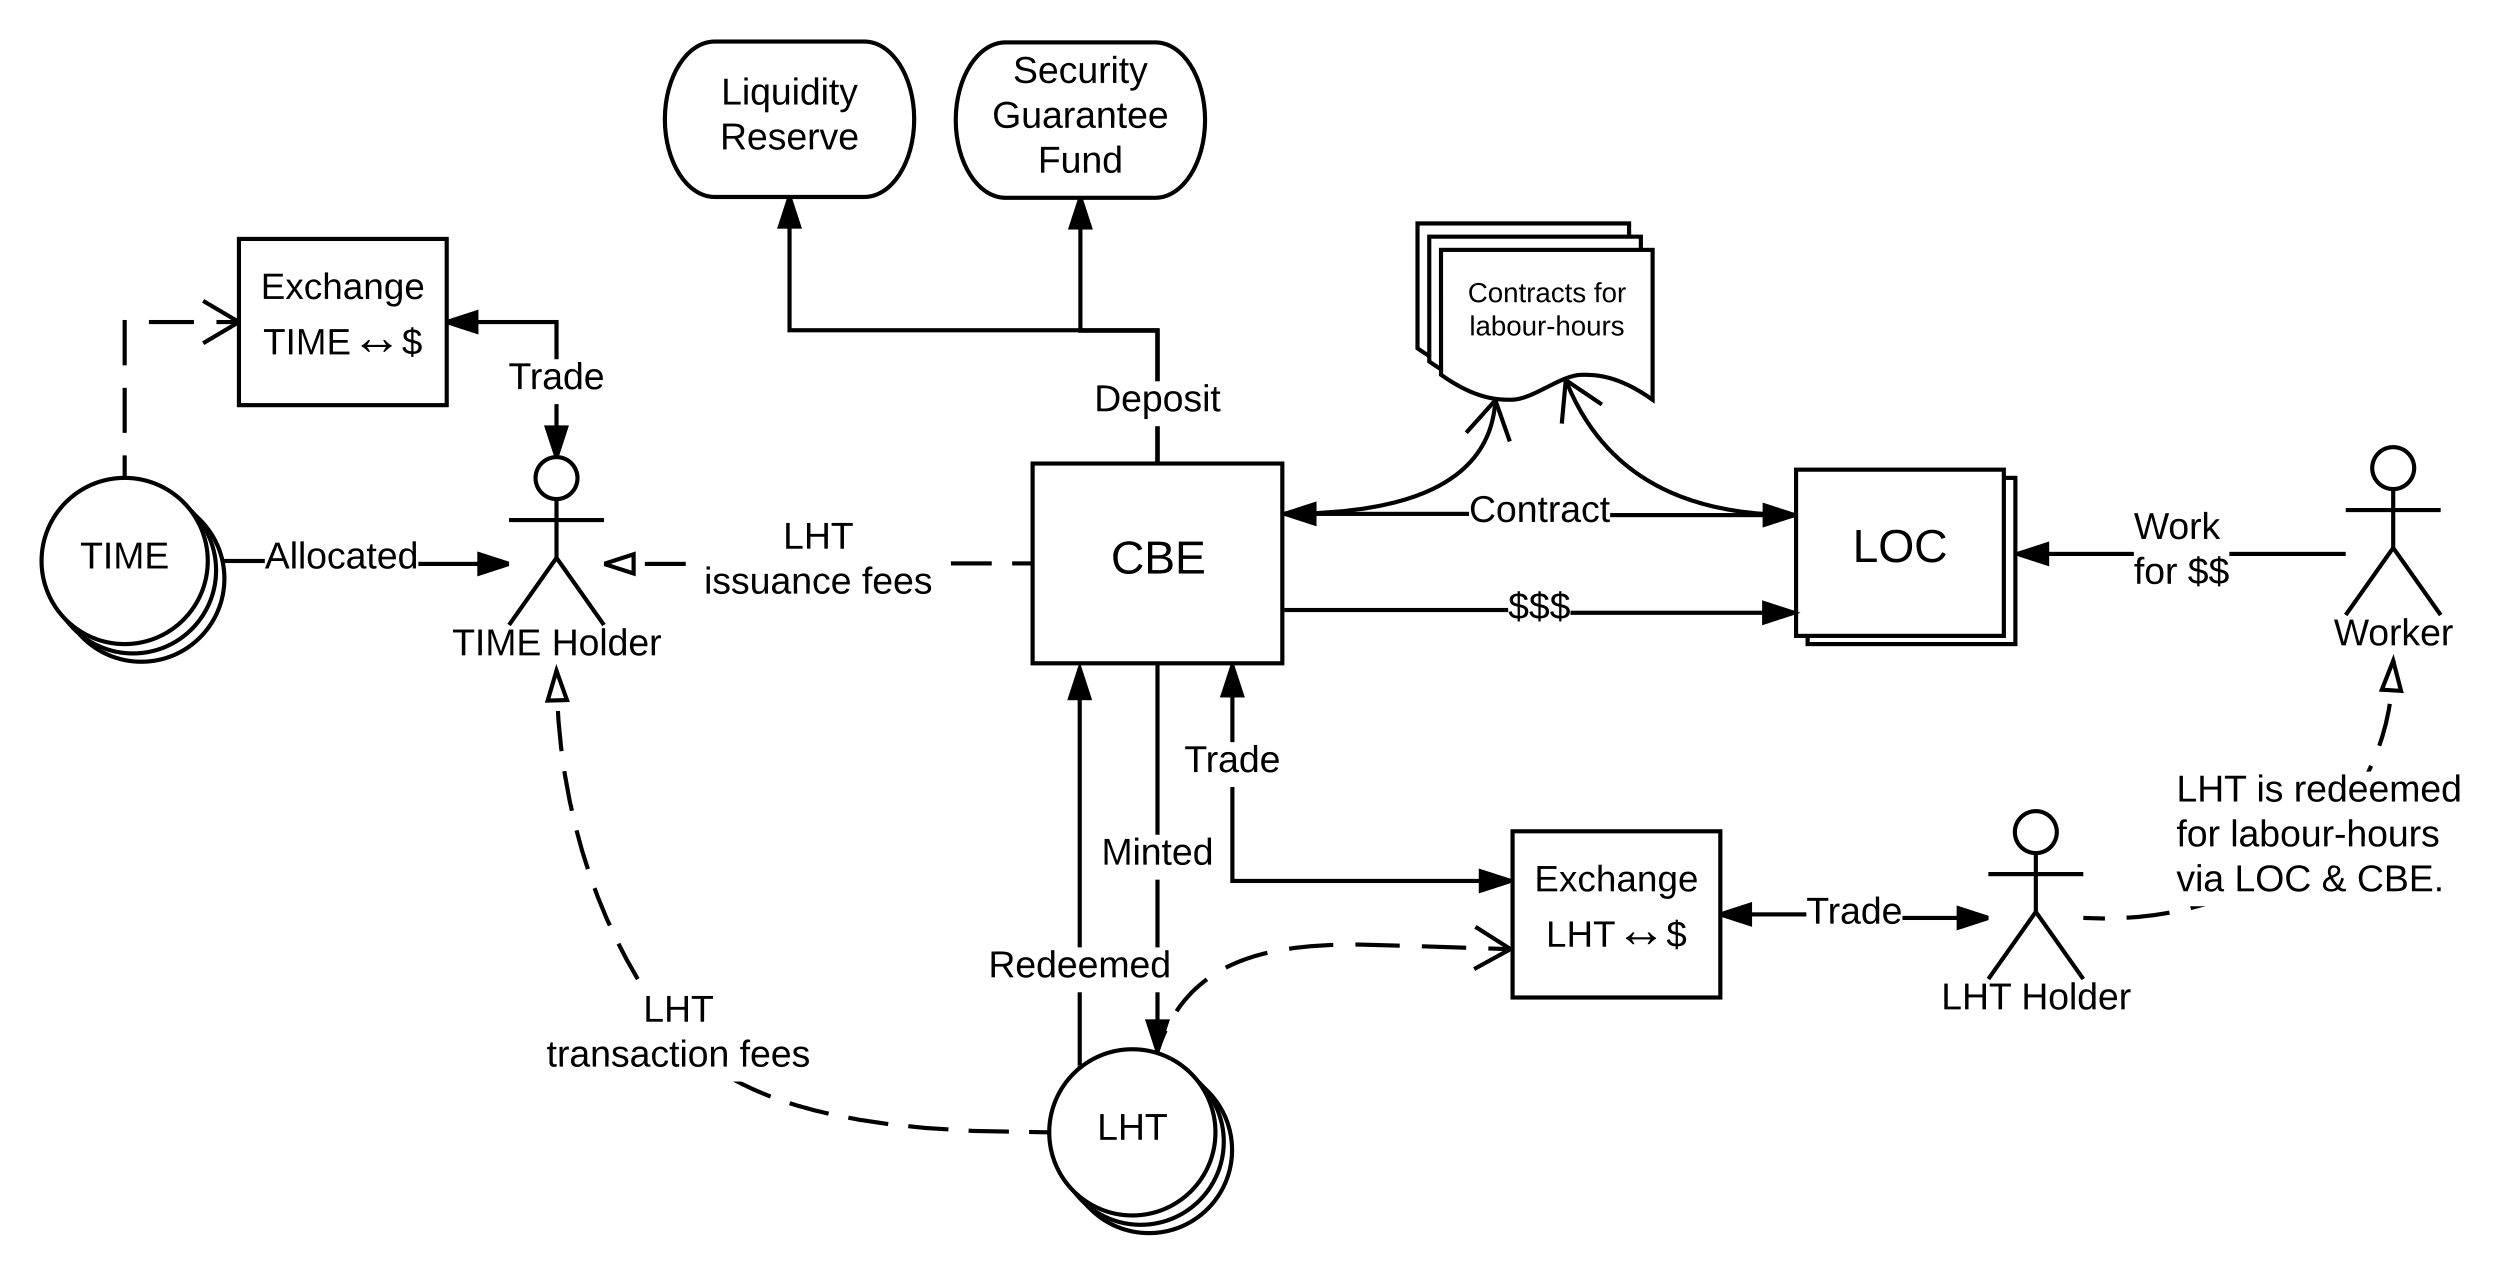 <svg xmlns="http://www.w3.org/2000/svg" xmlns:xlink="http://www.w3.org/1999/xlink" width="1203.25" height="613.5"><g transform="translate(-315 -390)"><path d="M1185 620h100v80h-100z" stroke="#000" stroke-width="2" fill="#fff"/><use xlink:href="#a" transform="matrix(1,0,0,1,1193,628) translate(42 38.667)"/><path d="M812 613.1h120.18v96.15H812z" stroke="#000" stroke-width="2" fill="#fff"/><use xlink:href="#b" transform="matrix(1,0,0,1,820,621.1) translate(29.691 44.944)"/><path d="M997.25 497.54h101.83v72.13c-16.97-12.02-27.58-12.02-33.94-12.02-10.18 0-23.76 12.02-33.95 12.02-6.37 0-16.98 0-33.95-12.02z" stroke="#000" stroke-width="2" fill="#fff"/><path d="M1002.9 503.9h101.84v72.14C1087.77 564 1077.16 564 1070.8 564c-10.2 0-23.77 12.04-33.95 12.04-6.36 0-16.97 0-33.94-12.03z" stroke="#000" stroke-width="2" fill="#fff"/><path d="M1008.56 510.27h101.84v72.13c-16.97-12.02-27.58-12.02-33.95-12.02-10.18 0-23.76 12.02-33.94 12.02-6.36 0-16.96 0-33.94-12.02z" stroke="#000" stroke-width="2" fill="#fff"/><use xlink:href="#c" transform="matrix(1,0,0,1,1013.563,515.266) translate(7.907 20.167)"/><use xlink:href="#d" transform="matrix(1,0,0,1,1013.563,515.266) translate(68.574 20.167)"/><use xlink:href="#e" transform="matrix(1,0,0,1,1013.563,515.266) translate(8.667 36.167)"/><path d="M933.38 637.32H1056v.6h122.62" stroke="#000" stroke-width="2" fill="none"/><path d="M947.65 641.95l-14.27-4.63 14.27-4.64z"/><path d="M948.65 643.33l-16.47-5.35v-1.32l16.47-5.35zm-12.03-6l10.03 3.25v-6.52zM1178.62 637.9l-14.27 4.64v-9.27z"/><path d="M1179.45 637.13v1.56l-16.1 5.22V631.9zm-14.1 4.04l10.03-3.26-10.03-3.25z"/><path fill="#fff" d="M1022.05 626.8h67.9v21.6h-67.9z"/><use xlink:href="#f" transform="matrix(1,0,0,1,1022.051,626.812) translate(0 14.4)"/><path d="M872.1 709.25V895.9" stroke="#000" stroke-width="2" fill="none"/><path d="M872.1 895.9l-4.64-14.28h9.27z"/><path d="M872.73 897.15l-1.43-.47-5.22-16.06h12.02zm-3.9-14.53l3.26 10.03 3.25-10.03z"/><path fill="#fff" d="M845.14 791.77h53.9v21.6h-53.9z"/><use xlink:href="#g" transform="matrix(1,0,0,1,845.141,791.768) translate(0 14.4)"/><path d="M834.67 711.75v191.08" stroke="#000" stroke-width="2" fill="none"/><path d="M834.67 711.75l4.63 14.27h-9.27z" stroke="#000" stroke-width="2"/><path d="M835.67 903.34l-1.3.94-.7.68v-2.13h2z"/><path fill="#fff" d="M790.72 845.98h87.9v21.6h-87.9z"/><use xlink:href="#h" transform="matrix(1,0,0,1,790.717,845.976) translate(0 14.4)"/><path d="M1304.95 790.5c0 5.57-4.53 10.1-10.1 10.1-5.58 0-10.1-4.53-10.1-10.1 0-5.58 4.52-10.1 10.1-10.1 5.57 0 10.1 4.52 10.1 10.1z" stroke="#000" stroke-width="2" fill="#fff"/><path d="M1272 780.4h45.7v80.8H1272z" fill="none"/><path d="M1294.85 800.6v28.28l22.84 32.32m-22.85-32.32L1272 861.2m0-50.5h45.7" stroke="#000" stroke-width="2" fill="none"/><use xlink:href="#i" transform="matrix(1,0,0,1,1192,861.2) translate(57.3 14.6)"/><use xlink:href="#j" transform="matrix(1,0,0,1,1192,861.2) translate(95.85 14.6)"/><path d="M1444 656.6h-158" stroke="#000" stroke-width="2" fill="none"/><path d="M1300.27 661.23L1286 656.6l14.27-4.64z"/><path d="M1301.27 662.6l-16.27-5.28v-1.45l16.27-5.28zm-12.03-6l10.03 3.26v-6.52z"/><path fill="#fff" d="M1342.03 635h45.95v43.2h-45.95z"/><use xlink:href="#k" transform="matrix(1,0,0,1,1342.025,634.998) translate(0 14.4)"/><use xlink:href="#l" transform="matrix(1,0,0,1,1342.025,634.998) translate(0 36)"/><use xlink:href="#m" transform="matrix(1,0,0,1,1342.025,634.998) translate(25.95 36)"/><path d="M415 660h72.5v1.4H560" stroke="#000" stroke-width="2" fill="none"/><path d="M415 661h-.06l.06-1-.04-1h.04zM560 661.4l-14.27 4.64v-9.27z"/><path d="M560 660.35v2.1l-15.27 4.96v-12zm-13.27 4.3l10.03-3.25-10.03-3.26z"/><path fill="#fff" d="M442.46 649.2h73.9v21.6h-73.9z"/><use xlink:href="#n" transform="matrix(1,0,0,1,442.46,649.2) translate(0 14.4)"/><path d="M933.4 637.32l15.73-.37 12.18-.9 9.78-1.2 8.02-1.4 6.72-1.5 5.7-1.58 4.88-1.62 4.24-1.65 3.72-1.65 3.28-1.66 2.92-1.67 2.6-1.67 2.37-1.67 2.13-1.68 1.93-1.68 1.76-1.7 1.62-1.7 1.48-1.74 1.37-1.77 1.25-1.8 1.16-1.84 1.06-1.9.97-1.97.9-2.03.8-2.12.7-2.2.63-2.34.53-2.46.44-2.6.32-2.8.13-1.85" stroke="#000" stroke-width="2" fill="none"/><path d="M933.4 638.32l-1.22.03v-2l1.18-.03zM1034.38 581.92l1.18.07 7.06 20.12-1.9.66-6.38-18.22-12.9 14.37-1.48-1.33 14.13-15.75z"/><path d="M1178.62 637.9l-9.58-.2-8.46-.58-7.55-.86-6.8-1.1-6.18-1.27-5.65-1.45-5.2-1.58-4.83-1.7-4.5-1.83-4.2-1.94-3.94-2.04-3.74-2.15-3.55-2.26-3.37-2.37-3.22-2.5-3.1-2.62-2.96-2.77-2.86-2.9-2.76-3.1-2.68-3.28-2.6-3.5-2.5-3.7-2.44-4-2.36-4.3-2.3-4.66-2.2-5.06-.5-1.23" stroke="#000" stroke-width="2" fill="none"/><path d="M1179.45 636.94v2l-.87-.03.07-2zM1086.57 583.88l-1.12 1.65-16-10.8-1.76 19.23-2-.18 1.93-21.12 1.46-.6z"/><path d="M812 661.17H708.85v.23H605.7" fill="none"/><path d="M812 661.17h-9.84m-9.83 0h-19.67m-9.84 0h-19.67m-9.83 0h-19.67m-9.6.23h-19.68m-9.83 0h-19.67m-9.84 0h-19.67m-9.83 0h-9.84" stroke="#000" stroke-width="2" fill="none"/><path d="M619.96 666.04l-14.27-4.64 14.26-4.63z" fill="#fff"/><path d="M620.96 667.4l-15.27-4.95v-2.1l15.26-4.96zm-12.03-6l10.03 3.26v-6.52z"/><path fill="#fff" d="M653.87 639.7h109.95v43.2H653.87z"/><use xlink:href="#o" transform="matrix(1,0,0,1,653.87,639.688) translate(38.03 14.4)"/><use xlink:href="#p" transform="matrix(1,0,0,1,653.87,639.688) translate(0.005 36)"/><use xlink:href="#q" transform="matrix(1,0,0,1,653.87,639.688) translate(75.955 36)"/><path d="M871 410.4c13.25 0 24 16.74 24 37.4s-10.75 37.4-24 37.4h-72c-13.25 0-24-16.74-24-37.4s10.75-37.4 24-37.4z" stroke="#000" stroke-width="2" fill="#fff"/><use xlink:href="#r" transform="matrix(1,0,0,1,780,415.4) translate(22.55 14.5)"/><use xlink:href="#s" transform="matrix(1,0,0,1,780,415.4) translate(12.525 36.1)"/><use xlink:href="#t" transform="matrix(1,0,0,1,780,415.4) translate(34.525 57.7)"/><path d="M731 410c13.25 0 24 16.74 24 37.4s-10.75 37.4-24 37.4h-72c-13.25 0-24-16.74-24-37.4s10.75-37.4 24-37.4z" stroke="#000" stroke-width="2" fill="#fff"/><use xlink:href="#u" transform="matrix(1,0,0,1,640,415) translate(22.075 25.3)"/><use xlink:href="#v" transform="matrix(1,0,0,1,640,415) translate(21.55 46.9)"/><path d="M872.1 613.1v-64.15H695V484.8" stroke="#000" stroke-width="2" fill="none"/><path d="M699.64 499.07h-9.28L695 484.8z"/><path d="M701 500.07h-12l4.95-15.27h2.1zm-9.26-2h6.52L695 488.04z"/><path d="M872.1 613.1v-63.95H835V485.2" stroke="#000" stroke-width="2" fill="none"/><path d="M839.64 499.47h-9.28L835 485.2z"/><path d="M841 500.47h-12l4.95-15.27h2.1zm-9.26-2h6.52L835 488.44z"/><path fill="#fff" d="M841.64 573.53h60.9v21.6h-60.9z"/><use xlink:href="#w" transform="matrix(1,0,0,1,841.641,573.533) translate(0 14.4)"/><path d="M1179.45 616.05h100v80h-100z" stroke="#000" stroke-width="2" fill="#fff"/><use xlink:href="#x" transform="matrix(1,0,0,1,1187.45,624.05) translate(19.191 36.444)"/><path d="M933.38 683.6h122.5v1.33h122.5" stroke="#000" stroke-width="2" fill="none"/><path d="M933.38 684.6h-1.2v-2h1.2z"/><path d="M1178.37 684.93l-14.27 4.63v-9.27z" stroke="#000" stroke-width="2"/><path fill="#fff" d="M1040.88 673.46h30v21.6h-30z"/><use xlink:href="#y" transform="matrix(1,0,0,1,1040.876,673.457) translate(0 14.4)"/><path d="M908 943.5c0 22.1-17.9 40-40 40s-40-17.9-40-40 17.9-40 40-40 40 17.9 40 40z" stroke="#000" stroke-width="2" fill="#fff"/><use xlink:href="#z" transform="matrix(1,0,0,1,833,908.5) translate(35 40.4)"/><path d="M904 939.5c0 22.1-17.9 40-40 40s-40-17.9-40-40 17.9-40 40-40 40 17.9 40 40z" stroke="#000" stroke-width="2" fill="#fff"/><use xlink:href="#z" transform="matrix(1,0,0,1,829,904.5) translate(35 40.4)"/><path d="M900 935c0 22.1-17.9 40-40 40s-40-17.9-40-40 17.9-40 40-40 40 17.9 40 40z" stroke="#000" stroke-width="2" fill="#fff"/><use xlink:href="#A" transform="matrix(1,0,0,1,825,900) translate(18.05 38.6)"/><path d="M1043 790.1h100v80h-100z" stroke="#000" stroke-width="2" fill="#fff"/><use xlink:href="#B" transform="matrix(1,0,0,1,1051,798.1) translate(2.494 20.889)"/><use xlink:href="#C" transform="matrix(1,0,0,1,1051,798.1) translate(8.099 47.556)"/><path d="M908.15 710.45V814H1042" stroke="#000" stroke-width="2" fill="none"/><path d="M912.78 724.7h-9.27l4.65-14.25z"/><path d="M914.16 725.7h-12.03l5.36-16.45h1.3zm-9.27-2h6.5l-3.25-10.02zM1042 814l-14.27 4.64v-9.28z"/><path d="M1043 813.27v1.46l-16.27 5.28v-12zm-14.27 4l10.03-3.27-10.03-3.26z"/><path fill="#fff" d="M885.02 747.2h46.25v21.6h-46.25z"/><use xlink:href="#D" transform="matrix(1,0,0,1,885.021,747.2) translate(0 14.4)"/><path d="M1143 830.1h64.5v1.7h64.5" stroke="#000" stroke-width="2" fill="none"/><path d="M1157.27 834.74L1143 830.1l14.27-4.64z"/><path d="M1158.27 836.1l-15.27-4.95v-2.1l15.27-4.96zm-12.03-6l10.03 3.26v-6.52zM1272 831.8l-14.27 4.63v-9.27z"/><path d="M1272 830.75v2.1l-15.27 4.96v-12zm-13.27 4.3l10.03-3.25-10.03-3.26z"/><path fill="#fff" d="M1184.38 820.15h46.25v21.6h-46.25z"/><use xlink:href="#D" transform="matrix(1,0,0,1,1184.375,820.149) translate(0 14.4)"/><path d="M423 668.5c0 22.1-17.9 40-40 40s-40-17.9-40-40 17.9-40 40-40 40 17.9 40 40z" stroke="#000" stroke-width="2" fill="#fff"/><use xlink:href="#z" transform="matrix(1,0,0,1,348,633.5) translate(35 40.4)"/><path d="M419 664.5c0 22.1-17.9 40-40 40s-40-17.9-40-40 17.9-40 40-40 40 17.9 40 40z" stroke="#000" stroke-width="2" fill="#fff"/><use xlink:href="#z" transform="matrix(1,0,0,1,344,629.5) translate(35 40.4)"/><path d="M415 660c0 22.1-17.9 40-40 40s-40-17.9-40-40 17.9-40 40-40 40 17.9 40 40z" stroke="#000" stroke-width="2" fill="#fff"/><use xlink:href="#E" transform="matrix(1,0,0,1,340,625) translate(13.55 38.6)"/><path d="M872.1 895.9l1.25-3.62 1.32-3.3 1.36-3.05 1.4-2.82 1.45-2.62 1.5-2.45 1.52-2.3 1.58-2.18 1.64-2.05 1.7-1.96 1.74-1.86 1.82-1.77 1.9-1.7 1.97-1.63 2.08-1.57 2.2-1.52 2.3-1.46 2.47-1.42 2.62-1.37 2.83-1.32 3.05-1.27 3.34-1.24 3.66-1.2 4.07-1.12 4.57-1.06 5.24-1 6.1-.88 7.36-.76 9.3-.57 12.98-.22 29.02.8 44.02 1.42h.54" fill="none"/><path d="M872.1 895.9l1.25-3.62 1.32-3.3 1.34-3m5.25-9.28l.65-.98 1.58-2.17 1.64-2.05 1.7-1.96 1.74-1.86 1.82-1.77 1.9-1.7 1.97-1.63 1.64-1.24m9.05-5.6l.97-.5 2.83-1.32 3.05-1.27 3.34-1.24 3.66-1.2 4.07-1.12 2.12-.5m10.47-1.96l3.32-.48 7.34-.76 9.3-.57h1.27m10.67-.2l1.05-.02 20.28.55m10.66.3l21.32.7m10.66.34l10.12.33h.54" stroke="#000" stroke-width="2" fill="none"/><path d="M873 896.28l-.35.84-1.9-.62.42-1zM1043 846.25v1.14l-18.04 9.9-.97-1.74 16.04-8.82-15.46-9.8 1.07-1.7z"/><path d="M1476.95 615.3c0 5.57-4.53 10.1-10.1 10.1-5.58 0-10.1-4.53-10.1-10.1 0-5.58 4.52-10.1 10.1-10.1 5.57 0 10.1 4.52 10.1 10.1z" stroke="#000" stroke-width="2" fill="#fff"/><path d="M1444 605.2h45.7V686H1444z" fill="none"/><path d="M1466.85 625.4v28.28L1489.7 686m-22.85-32.32L1444 686m0-50.5h45.7" stroke="#000" stroke-width="2" fill="none"/><use xlink:href="#F" transform="matrix(1,0,0,1,1364,686) translate(74.25 14.6)"/><path d="M592.95 620.1c0 5.58-4.53 10.1-10.1 10.1-5.58 0-10.1-4.52-10.1-10.1s4.52-10.1 10.1-10.1c5.57 0 10.1 4.52 10.1 10.1z" stroke="#000" stroke-width="2" fill="#fff"/><path d="M560 610h45.7v80.8H560z" fill="none"/><path d="M582.85 630.2v28.28l22.84 32.32m-22.85-32.32L560 690.8m0-50.5h45.7" stroke="#000" stroke-width="2" fill="none"/><use xlink:href="#G" transform="matrix(1,0,0,1,480,690.804) translate(52.625 14.6)"/><use xlink:href="#j" transform="matrix(1,0,0,1,480,690.804) translate(100.525 14.6)"/><path d="M430 505h100v80H430z" stroke="#000" stroke-width="2" fill="#fff"/><use xlink:href="#B" transform="matrix(1,0,0,1,438,513) translate(2.494 20.889)"/><use xlink:href="#H" transform="matrix(1,0,0,1,438,513) translate(3.654 47.556)"/><path d="M582.85 610v-65H530" stroke="#000" stroke-width="2" fill="none"/><path d="M582.85 610l-4.64-14.27h9.28z"/><path d="M583.9 610h-2.1l-4.97-15.27h12.03zm-4.3-13.27l3.25 10.03 3.25-10.03zM544.27 549.64L530 545l14.27-4.64z"/><path d="M545.27 551L530 546.06v-2.1l15.27-4.96zm-12.03-6l10.03 3.26v-6.52z"/><path fill="#fff" d="M559.72 562.9h46.25v21.6h-46.25z"/><use xlink:href="#D" transform="matrix(1,0,0,1,559.72,562.889) translate(0 14.4)"/><path d="M375 620v-75h55" fill="none"/><path d="M375 620v-10.83m0-10.84v-21.66m0-10.84V545h.83m10.84 0h21.66m10.84 0H430" stroke="#000" stroke-width="2" fill="none"/><path d="M376 620.06l-1-.06-1 .04V620h2zM430 543.84v2.32l-16.7 9.88-1.02-1.72 15.76-9.32-15.76-9.32 1-1.72z"/><path d="M1317.7 831.8l8.96.26 8.68-.15 8.4-.54 8.1-.92 7.8-1.25 7.5-1.6 7.18-1.85 6.88-2.14 6.57-2.38 6.27-2.62 5.97-2.84 5.68-3.03 5.4-3.2 5.1-3.4 4.82-3.52 2.5-1.97 5.02-4.3 4.68-4.48 4.36-4.64 4.04-4.78 3.73-4.95 3.44-5.1 3.14-5.26 2.86-5.4 2.56-5.6 2.27-5.74 1.97-5.94 1.7-6.13 1.37-6.35 1.06-6.58.73-6.82.37-7.1.05-3.45" fill="none"/><path d="M1317.7 831.8l8.96.26 1.44-.02m10.4-.34l5.24-.34 8.1-.92 7.33-1.18m10.17-2.22l4.98-1.3 6.88-2.13 6.57-2.38 1.36-.57m9.5-4.24l1.38-.64 5.68-3.03 5.4-3.2 5.1-3.4.38-.28m8.25-6.34l3.72-3.18 4.68-4.47 4.36-4.64 2-2.35m6.35-8.24l2.87-4.23 3.14-5.26 2.86-5.4 1.44-3.15m3.88-9.66l1.5-4.48 1.68-6.13 1.38-6.35.52-3.22m1.28-10.33l.36-6.95.05-3.45" stroke="#000" stroke-width="2" fill="none"/><path d="M1317.7 830.8v1.12-1.12z"/><path d="M1470.63 722.5l-9.26-.53 5.48-13.97z" fill="#fff"/><path d="M1471.94 723.6l-12-.72 7.1-18.1zm-9.13-2.55l6.5.4-2.65-10.22z"/><path fill="#fff" d="M1362.5 761.37h137.4v64.8h-137.4z"/><g><use xlink:href="#I" transform="matrix(1,0,0,1,1362.499,761.365) translate(0 14.4)"/><use xlink:href="#J" transform="matrix(1,0,0,1,1362.499,761.365) translate(38.55 14.4)"/><use xlink:href="#K" transform="matrix(1,0,0,1,1362.499,761.365) translate(56.5 14.4)"/><use xlink:href="#L" transform="matrix(1,0,0,1,1362.499,761.365) translate(0 36)"/><use xlink:href="#M" transform="matrix(1,0,0,1,1362.499,761.365) translate(25.95 36)"/><use xlink:href="#N" transform="matrix(1,0,0,1,1362.499,761.365) translate(0 57.6)"/><use xlink:href="#O" transform="matrix(1,0,0,1,1362.499,761.365) translate(27.95 57.6)"/><use xlink:href="#P" transform="matrix(1,0,0,1,1362.499,761.365) translate(69.9 57.6)"/><use xlink:href="#Q" transform="matrix(1,0,0,1,1362.499,761.365) translate(86.9 57.6)"/></g><path d="M820 935l-36.67-.68-22.92-1.4-17.48-1.84-14.15-2.08-11.8-2.24-10.02-2.35-8.65-2.4-7.57-2.45-6.67-2.48-5.93-2.5-5.3-2.5-4.8-2.5-4.34-2.5-3.97-2.5-3.62-2.52-3.32-2.53-3.07-2.54-2.83-2.56-2.64-2.58-2.45-2.6-2.28-2.65-1.46-1.82-5.66-7.58-5.5-8.04-5.3-8.5-5.12-9-4.87-9.5-4.62-9.98-4.3-10.45-3.98-10.93-3.6-11.38-3.2-11.8-2.76-12.17-2.3-12.52-1.8-12.82-1.27-13.04-.73-13.23-.2-11.03" fill="none"/><path d="M820 935l-9.7-.18m-9.72-.18l-17.25-.32-2.16-.13m-9.7-.6l-11.06-.7-8.27-.86m-9.65-1.02l-13.7-2.02-5.48-1.04m-9.5-1.95l-6.85-1.6-8.65-2.4-3.24-1.05m-9.17-3.2l-1.84-.68-5.93-2.5-5.3-2.5-4.58-2.38m-8.32-5l-.2-.14-3.62-2.5-3.32-2.54-3.07-2.54-2.83-2.56-2-1.95m-6.46-7.23l-.36-.46-5.66-7.58-5.3-7.73m-5.15-8.23l-.36-.6-5.1-9-3.84-7.44m-4.15-8.77l-1.5-3.25-4.3-10.45-1.55-4.27m-3.22-9.16l-2.8-8.88-2.65-9.75m-2.23-9.44l-1.08-4.78-2.3-12.52-.25-1.77m-1.35-9.62l-.2-1.43-1.28-13.04-.27-4.85m-.5-9.7l-.15-9.7" stroke="#000" stroke-width="2" fill="none"/><path d="M820.06 934l-.06 1 .04 1h-.06l.04-2z"/><path d="M587.87 726.94l-9.27.25 4.25-14.4z" fill="#fff"/><path d="M589.27 727.9l-12.02.33 5.5-18.66zm-9.32-1.75l6.52-.17-3.54-9.94z"/><path fill="#fff" d="M578.1 867.35H705v43.2H578.1z"/><g><use xlink:href="#o" transform="matrix(1,0,0,1,578.087,867.35) translate(46.505 14.4)"/><use xlink:href="#R" transform="matrix(1,0,0,1,578.087,867.35) translate(0.005 36)"/><use xlink:href="#q" transform="matrix(1,0,0,1,578.087,867.35) translate(92.905 36)"/></g><defs><path d="M212-179c-10-28-35-45-73-45-59 0-87 40-87 99 0 60 29 101 89 101 43 0 62-24 78-52l27 14C228-24 195 4 139 4 59 4 22-46 18-125c-6-104 99-153 187-111 19 9 31 26 39 46" id="S"/><path d="M160-131c35 5 61 23 61 61C221 17 115-2 30 0v-248c76 3 177-17 177 60 0 33-19 50-47 57zm-97-11c50-1 110 9 110-42 0-47-63-36-110-37v79zm0 115c55-2 124 14 124-45 0-56-70-42-124-44v89" id="T"/><path d="M30 0v-248h187v28H63v79h144v27H63v87h162V0H30" id="U"/><g id="b"><use transform="matrix(0.062,0,0,0.062,0,0)" xlink:href="#S"/><use transform="matrix(0.062,0,0,0.062,15.988,0)" xlink:href="#T"/><use transform="matrix(0.062,0,0,0.062,30.802,0)" xlink:href="#U"/></g><path d="M100-194c62-1 85 37 85 99 1 63-27 99-86 99S16-35 15-95c0-66 28-99 85-99zM99-20c44 1 53-31 53-75 0-43-8-75-51-75s-53 32-53 75 10 74 51 75" id="V"/><path d="M117-194c89-4 53 116 60 194h-32v-121c0-31-8-49-39-48C34-167 62-67 57 0H25l-1-190h30c1 10-1 24 2 32 11-22 29-35 61-36" id="W"/><path d="M59-47c-2 24 18 29 38 22v24C64 9 27 4 27-40v-127H5v-23h24l9-43h21v43h35v23H59v120" id="X"/><path d="M114-163C36-179 61-72 57 0H25l-1-190h30c1 12-1 29 2 39 6-27 23-49 58-41v29" id="Y"/><path d="M141-36C126-15 110 5 73 4 37 3 15-17 15-53c-1-64 63-63 125-63 3-35-9-54-41-54-24 1-41 7-42 31l-33-3c5-37 33-52 76-52 45 0 72 20 72 64v82c-1 20 7 32 28 27v20c-31 9-61-2-59-35zM48-53c0 20 12 33 32 33 41-3 63-29 60-74-43 2-92-5-92 41" id="Z"/><path d="M96-169c-40 0-48 33-48 73s9 75 48 75c24 0 41-14 43-38l32 2c-6 37-31 61-74 61-59 0-76-41-82-99-10-93 101-131 147-64 4 7 5 14 7 22l-32 3c-4-21-16-35-41-35" id="aa"/><path d="M135-143c-3-34-86-38-87 0 15 53 115 12 119 90S17 21 10-45l28-5c4 36 97 45 98 0-10-56-113-15-118-90-4-57 82-63 122-42 12 7 21 19 24 35" id="ab"/><g id="c"><use transform="matrix(0.037,0,0,0.037,0,0)" xlink:href="#S"/><use transform="matrix(0.037,0,0,0.037,9.593,0)" xlink:href="#V"/><use transform="matrix(0.037,0,0,0.037,17,0)" xlink:href="#W"/><use transform="matrix(0.037,0,0,0.037,24.407,0)" xlink:href="#X"/><use transform="matrix(0.037,0,0,0.037,28.111,0)" xlink:href="#Y"/><use transform="matrix(0.037,0,0,0.037,32.519,0)" xlink:href="#Z"/><use transform="matrix(0.037,0,0,0.037,39.926,0)" xlink:href="#aa"/><use transform="matrix(0.037,0,0,0.037,46.593,0)" xlink:href="#X"/><use transform="matrix(0.037,0,0,0.037,50.296,0)" xlink:href="#ab"/></g><path d="M101-234c-31-9-42 10-38 44h38v23H63V0H32v-167H5v-23h27c-7-52 17-82 69-68v24" id="ac"/><g id="d"><use transform="matrix(0.037,0,0,0.037,0,0)" xlink:href="#ac"/><use transform="matrix(0.037,0,0,0.037,3.704,0)" xlink:href="#V"/><use transform="matrix(0.037,0,0,0.037,11.111,0)" xlink:href="#Y"/></g><path d="M24 0v-261h32V0H24" id="ad"/><path d="M115-194c53 0 69 39 70 98 0 66-23 100-70 100C84 3 66-7 56-30L54 0H23l1-261h32v101c10-23 28-34 59-34zm-8 174c40 0 45-34 45-75 0-40-5-75-45-74-42 0-51 32-51 76 0 43 10 73 51 73" id="ae"/><path d="M84 4C-5 8 30-112 23-190h32v120c0 31 7 50 39 49 72-2 45-101 50-169h31l1 190h-30c-1-10 1-25-2-33-11 22-28 36-60 37" id="af"/><path d="M16-82v-28h88v28H16" id="ag"/><path d="M106-169C34-169 62-67 57 0H25v-261h32l-1 103c12-21 28-36 61-36 89 0 53 116 60 194h-32v-121c2-32-8-49-39-48" id="ah"/><g id="e"><use transform="matrix(0.037,0,0,0.037,0,0)" xlink:href="#ad"/><use transform="matrix(0.037,0,0,0.037,2.926,0)" xlink:href="#Z"/><use transform="matrix(0.037,0,0,0.037,10.333,0)" xlink:href="#ae"/><use transform="matrix(0.037,0,0,0.037,17.741,0)" xlink:href="#V"/><use transform="matrix(0.037,0,0,0.037,25.148,0)" xlink:href="#af"/><use transform="matrix(0.037,0,0,0.037,32.556,0)" xlink:href="#Y"/><use transform="matrix(0.037,0,0,0.037,36.963,0)" xlink:href="#ag"/><use transform="matrix(0.037,0,0,0.037,41.37,0)" xlink:href="#ah"/><use transform="matrix(0.037,0,0,0.037,48.778,0)" xlink:href="#V"/><use transform="matrix(0.037,0,0,0.037,56.185,0)" xlink:href="#af"/><use transform="matrix(0.037,0,0,0.037,63.593,0)" xlink:href="#Y"/><use transform="matrix(0.037,0,0,0.037,68,0)" xlink:href="#ab"/></g><g id="f"><use transform="matrix(0.05,0,0,0.05,0,0)" xlink:href="#S"/><use transform="matrix(0.05,0,0,0.05,12.95,0)" xlink:href="#V"/><use transform="matrix(0.05,0,0,0.05,22.95,0)" xlink:href="#W"/><use transform="matrix(0.05,0,0,0.05,32.95,0)" xlink:href="#X"/><use transform="matrix(0.05,0,0,0.05,37.95,0)" xlink:href="#Y"/><use transform="matrix(0.05,0,0,0.05,43.9,0)" xlink:href="#Z"/><use transform="matrix(0.05,0,0,0.05,53.9,0)" xlink:href="#aa"/><use transform="matrix(0.05,0,0,0.05,62.9,0)" xlink:href="#X"/></g><path d="M240 0l2-218c-23 76-54 145-80 218h-23L58-218 59 0H30v-248h44l77 211c21-75 51-140 76-211h43V0h-30" id="ai"/><path d="M24-231v-30h32v30H24zM24 0v-190h32V0H24" id="aj"/><path d="M100-194c63 0 86 42 84 106H49c0 40 14 67 53 68 26 1 43-12 49-29l28 8c-11 28-37 45-77 45C44 4 14-33 15-96c1-61 26-98 85-98zm52 81c6-60-76-77-97-28-3 7-6 17-6 28h103" id="ak"/><path d="M85-194c31 0 48 13 60 33l-1-100h32l1 261h-30c-2-10 0-23-3-31C134-8 116 4 85 4 32 4 16-35 15-94c0-66 23-100 70-100zm9 24c-40 0-46 34-46 75 0 40 6 74 45 74 42 0 51-32 51-76 0-42-9-74-50-73" id="al"/><g id="g"><use transform="matrix(0.05,0,0,0.05,0,0)" xlink:href="#ai"/><use transform="matrix(0.05,0,0,0.05,14.95,0)" xlink:href="#aj"/><use transform="matrix(0.05,0,0,0.05,18.9,0)" xlink:href="#W"/><use transform="matrix(0.05,0,0,0.05,28.9,0)" xlink:href="#X"/><use transform="matrix(0.05,0,0,0.05,33.9,0)" xlink:href="#ak"/><use transform="matrix(0.05,0,0,0.05,43.9,0)" xlink:href="#al"/></g><path d="M233-177c-1 41-23 64-60 70L243 0h-38l-65-103H63V0H30v-248c88 3 205-21 203 71zM63-129c60-2 137 13 137-47 0-61-80-42-137-45v92" id="am"/><path d="M210-169c-67 3-38 105-44 169h-31v-121c0-29-5-50-35-48C34-165 62-65 56 0H25l-1-190h30c1 10-1 24 2 32 10-44 99-50 107 0 11-21 27-35 58-36 85-2 47 119 55 194h-31v-121c0-29-5-49-35-48" id="an"/><g id="h"><use transform="matrix(0.05,0,0,0.05,0,0)" xlink:href="#am"/><use transform="matrix(0.05,0,0,0.05,12.95,0)" xlink:href="#ak"/><use transform="matrix(0.05,0,0,0.05,22.95,0)" xlink:href="#al"/><use transform="matrix(0.05,0,0,0.05,32.95,0)" xlink:href="#ak"/><use transform="matrix(0.05,0,0,0.05,42.95,0)" xlink:href="#ak"/><use transform="matrix(0.05,0,0,0.05,52.95,0)" xlink:href="#an"/><use transform="matrix(0.05,0,0,0.05,67.9,0)" xlink:href="#ak"/><use transform="matrix(0.05,0,0,0.05,77.9,0)" xlink:href="#al"/></g><path d="M30 0v-248h33v221h125V0H30" id="ao"/><path d="M197 0v-115H63V0H30v-248h33v105h134v-105h34V0h-34" id="ap"/><path d="M127-220V0H93v-220H8v-28h204v28h-85" id="aq"/><g id="i"><use transform="matrix(0.05,0,0,0.05,0,0)" xlink:href="#ao"/><use transform="matrix(0.05,0,0,0.05,10,0)" xlink:href="#ap"/><use transform="matrix(0.05,0,0,0.05,22.95,0)" xlink:href="#aq"/></g><g id="j"><use transform="matrix(0.05,0,0,0.05,0,0)" xlink:href="#ap"/><use transform="matrix(0.05,0,0,0.05,12.95,0)" xlink:href="#V"/><use transform="matrix(0.05,0,0,0.05,22.95,0)" xlink:href="#ad"/><use transform="matrix(0.05,0,0,0.05,26.9,0)" xlink:href="#al"/><use transform="matrix(0.05,0,0,0.05,36.9,0)" xlink:href="#ak"/><use transform="matrix(0.05,0,0,0.05,46.9,0)" xlink:href="#Y"/></g><path d="M266 0h-40l-56-210L115 0H75L2-248h35L96-30l15-64 43-154h32l59 218 59-218h35" id="ar"/><path d="M143 0L79-87 56-68V0H24v-261h32v163l83-92h37l-77 82L181 0h-38" id="as"/><g id="k"><use transform="matrix(0.05,0,0,0.05,0,0)" xlink:href="#ar"/><use transform="matrix(0.05,0,0,0.05,16.6,0)" xlink:href="#V"/><use transform="matrix(0.05,0,0,0.05,26.6,0)" xlink:href="#Y"/><use transform="matrix(0.05,0,0,0.05,32.55,0)" xlink:href="#as"/></g><g id="l"><use transform="matrix(0.05,0,0,0.05,0,0)" xlink:href="#ac"/><use transform="matrix(0.05,0,0,0.05,5,0)" xlink:href="#V"/><use transform="matrix(0.05,0,0,0.05,15,0)" xlink:href="#Y"/></g><path d="M194-70c0 46-34 64-81 66v29H91V-4C42-5 12-27 4-67l30-6c5 28 25 41 57 43v-87c-38-9-76-20-76-67 1-42 33-58 76-59v-23h22v23c45 0 67 20 76 56l-31 6c-5-23-18-35-45-37v78c41 10 81 20 81 70zm-81 41c51 7 71-66 19-77-6-2-12-4-19-6v83zM91-219c-47-6-63 57-18 69 6 2 12 3 18 5v-74" id="at"/><g id="m"><use transform="matrix(0.05,0,0,0.05,0,0)" xlink:href="#at"/><use transform="matrix(0.05,0,0,0.05,10,0)" xlink:href="#at"/></g><path d="M205 0l-28-72H64L36 0H1l101-248h38L239 0h-34zm-38-99l-47-123c-12 45-31 82-46 123h93" id="au"/><g id="n"><use transform="matrix(0.05,0,0,0.05,0,0)" xlink:href="#au"/><use transform="matrix(0.05,0,0,0.05,12,0)" xlink:href="#ad"/><use transform="matrix(0.05,0,0,0.05,15.95,0)" xlink:href="#ad"/><use transform="matrix(0.05,0,0,0.05,19.9,0)" xlink:href="#V"/><use transform="matrix(0.05,0,0,0.05,29.9,0)" xlink:href="#aa"/><use transform="matrix(0.05,0,0,0.05,38.9,0)" xlink:href="#Z"/><use transform="matrix(0.05,0,0,0.05,48.9,0)" xlink:href="#X"/><use transform="matrix(0.05,0,0,0.05,53.9,0)" xlink:href="#ak"/><use transform="matrix(0.05,0,0,0.05,63.9,0)" xlink:href="#al"/></g><g id="o"><use transform="matrix(0.05,0,0,0.05,0,0)" xlink:href="#ao"/><use transform="matrix(0.05,0,0,0.05,10,0)" xlink:href="#ap"/><use transform="matrix(0.05,0,0,0.05,22.95,0)" xlink:href="#aq"/></g><g id="p"><use transform="matrix(0.05,0,0,0.05,0,0)" xlink:href="#aj"/><use transform="matrix(0.05,0,0,0.05,3.95,0)" xlink:href="#ab"/><use transform="matrix(0.05,0,0,0.05,12.95,0)" xlink:href="#ab"/><use transform="matrix(0.05,0,0,0.05,21.95,0)" xlink:href="#af"/><use transform="matrix(0.05,0,0,0.05,31.95,0)" xlink:href="#Z"/><use transform="matrix(0.05,0,0,0.05,41.95,0)" xlink:href="#W"/><use transform="matrix(0.05,0,0,0.05,51.95,0)" xlink:href="#aa"/><use transform="matrix(0.05,0,0,0.05,60.95,0)" xlink:href="#ak"/></g><g id="q"><use transform="matrix(0.05,0,0,0.05,0,0)" xlink:href="#ac"/><use transform="matrix(0.05,0,0,0.05,5,0)" xlink:href="#ak"/><use transform="matrix(0.05,0,0,0.05,15,0)" xlink:href="#ak"/><use transform="matrix(0.05,0,0,0.05,25,0)" xlink:href="#ab"/></g><path d="M185-189c-5-48-123-54-124 2 14 75 158 14 163 119 3 78-121 87-175 55-17-10-28-26-33-46l33-7c5 56 141 63 141-1 0-78-155-14-162-118-5-82 145-84 179-34 5 7 8 16 11 25" id="av"/><path d="M179-190L93 31C79 59 56 82 12 73V49c39 6 53-20 64-50L1-190h34L92-34l54-156h33" id="aw"/><g id="r"><use transform="matrix(0.05,0,0,0.05,0,0)" xlink:href="#av"/><use transform="matrix(0.05,0,0,0.05,12,0)" xlink:href="#ak"/><use transform="matrix(0.05,0,0,0.05,22,0)" xlink:href="#aa"/><use transform="matrix(0.05,0,0,0.05,31,0)" xlink:href="#af"/><use transform="matrix(0.05,0,0,0.05,41,0)" xlink:href="#Y"/><use transform="matrix(0.05,0,0,0.05,46.95,0)" xlink:href="#aj"/><use transform="matrix(0.05,0,0,0.05,50.9,0)" xlink:href="#X"/><use transform="matrix(0.05,0,0,0.05,55.9,0)" xlink:href="#aw"/></g><path d="M143 4C61 4 22-44 18-125c-5-107 100-154 193-111 17 8 29 25 37 43l-32 9c-13-25-37-40-76-40-61 0-88 39-88 99 0 61 29 100 91 101 35 0 62-11 79-27v-45h-74v-28h105v86C228-13 192 4 143 4" id="ax"/><g id="s"><use transform="matrix(0.05,0,0,0.05,0,0)" xlink:href="#ax"/><use transform="matrix(0.05,0,0,0.05,14,0)" xlink:href="#af"/><use transform="matrix(0.05,0,0,0.05,24,0)" xlink:href="#Z"/><use transform="matrix(0.05,0,0,0.05,34,0)" xlink:href="#Y"/><use transform="matrix(0.05,0,0,0.05,39.95,0)" xlink:href="#Z"/><use transform="matrix(0.05,0,0,0.05,49.95,0)" xlink:href="#W"/><use transform="matrix(0.05,0,0,0.05,59.95,0)" xlink:href="#X"/><use transform="matrix(0.05,0,0,0.05,64.95,0)" xlink:href="#ak"/><use transform="matrix(0.05,0,0,0.05,74.95,0)" xlink:href="#ak"/></g><path d="M63-220v92h138v28H63V0H30v-248h175v28H63" id="ay"/><g id="t"><use transform="matrix(0.05,0,0,0.05,0,0)" xlink:href="#ay"/><use transform="matrix(0.05,0,0,0.05,10.95,0)" xlink:href="#af"/><use transform="matrix(0.05,0,0,0.05,20.95,0)" xlink:href="#W"/><use transform="matrix(0.05,0,0,0.05,30.95,0)" xlink:href="#al"/></g><path d="M145-31C134-9 116 4 85 4 32 4 16-35 15-94c0-59 17-99 70-100 32-1 48 14 60 33 0-11-1-24 2-32h30l-1 268h-32zM93-21c41 0 51-33 51-76s-8-73-50-73c-40 0-46 35-46 75s5 74 45 74" id="az"/><g id="u"><use transform="matrix(0.05,0,0,0.05,0,0)" xlink:href="#ao"/><use transform="matrix(0.05,0,0,0.05,10,0)" xlink:href="#aj"/><use transform="matrix(0.05,0,0,0.05,13.95,0)" xlink:href="#az"/><use transform="matrix(0.05,0,0,0.05,23.95,0)" xlink:href="#af"/><use transform="matrix(0.05,0,0,0.05,33.95,0)" xlink:href="#aj"/><use transform="matrix(0.05,0,0,0.05,37.9,0)" xlink:href="#al"/><use transform="matrix(0.05,0,0,0.05,47.9,0)" xlink:href="#aj"/><use transform="matrix(0.05,0,0,0.05,51.85,0)" xlink:href="#X"/><use transform="matrix(0.05,0,0,0.05,56.85,0)" xlink:href="#aw"/></g><path d="M108 0H70L1-190h34L89-25l56-165h34" id="aA"/><g id="v"><use transform="matrix(0.05,0,0,0.05,0,0)" xlink:href="#am"/><use transform="matrix(0.05,0,0,0.05,12.95,0)" xlink:href="#ak"/><use transform="matrix(0.05,0,0,0.05,22.95,0)" xlink:href="#ab"/><use transform="matrix(0.05,0,0,0.05,31.95,0)" xlink:href="#ak"/><use transform="matrix(0.05,0,0,0.05,41.95,0)" xlink:href="#Y"/><use transform="matrix(0.05,0,0,0.05,47.9,0)" xlink:href="#aA"/><use transform="matrix(0.05,0,0,0.05,56.9,0)" xlink:href="#ak"/></g><path d="M30-248c118-7 216 8 213 122C240-48 200 0 122 0H30v-248zM63-27c89 8 146-16 146-99s-60-101-146-95v194" id="aB"/><path d="M115-194c55 1 70 41 70 98S169 2 115 4C84 4 66-9 55-30l1 105H24l-1-265h31l2 30c10-21 28-34 59-34zm-8 174c40 0 45-34 45-75s-6-73-45-74c-42 0-51 32-51 76 0 43 10 73 51 73" id="aC"/><g id="w"><use transform="matrix(0.05,0,0,0.05,0,0)" xlink:href="#aB"/><use transform="matrix(0.05,0,0,0.05,12.95,0)" xlink:href="#ak"/><use transform="matrix(0.05,0,0,0.05,22.95,0)" xlink:href="#aC"/><use transform="matrix(0.05,0,0,0.05,32.95,0)" xlink:href="#V"/><use transform="matrix(0.05,0,0,0.05,42.95,0)" xlink:href="#ab"/><use transform="matrix(0.05,0,0,0.05,51.95,0)" xlink:href="#aj"/><use transform="matrix(0.05,0,0,0.05,55.9,0)" xlink:href="#X"/></g><path d="M140-251c81 0 123 46 123 126C263-46 219 4 140 4 59 4 17-45 17-125s42-126 123-126zm0 227c63 0 89-41 89-101s-29-99-89-99c-61 0-89 39-89 99S79-25 140-24" id="aD"/><g id="x"><use transform="matrix(0.062,0,0,0.062,0,0)" xlink:href="#ao"/><use transform="matrix(0.062,0,0,0.062,12.346,0)" xlink:href="#aD"/><use transform="matrix(0.062,0,0,0.062,29.63,0)" xlink:href="#S"/></g><g id="y"><use transform="matrix(0.05,0,0,0.05,0,0)" xlink:href="#at"/><use transform="matrix(0.05,0,0,0.05,10,0)" xlink:href="#at"/><use transform="matrix(0.05,0,0,0.05,20,0)" xlink:href="#at"/></g><g id="A"><use transform="matrix(0.05,0,0,0.05,0,0)" xlink:href="#ao"/><use transform="matrix(0.05,0,0,0.05,10,0)" xlink:href="#ap"/><use transform="matrix(0.05,0,0,0.05,22.95,0)" xlink:href="#aq"/></g><path d="M141 0L90-78 38 0H4l68-98-65-92h35l48 74 47-74h35l-64 92 68 98h-35" id="aE"/><path d="M177-190C167-65 218 103 67 71c-23-6-38-20-44-43l32-5c15 47 100 32 89-28v-30C133-14 115 1 83 1 29 1 15-40 15-95c0-56 16-97 71-98 29-1 48 16 59 35 1-10 0-23 2-32h30zM94-22c36 0 50-32 50-73 0-42-14-75-50-75-39 0-46 34-46 75s6 73 46 73" id="aF"/><g id="B"><use transform="matrix(0.049,0,0,0.049,0,0)" xlink:href="#U"/><use transform="matrix(0.049,0,0,0.049,11.852,0)" xlink:href="#aE"/><use transform="matrix(0.049,0,0,0.049,20.741,0)" xlink:href="#aa"/><use transform="matrix(0.049,0,0,0.049,29.63,0)" xlink:href="#ah"/><use transform="matrix(0.049,0,0,0.049,39.506,0)" xlink:href="#Z"/><use transform="matrix(0.049,0,0,0.049,49.383,0)" xlink:href="#W"/><use transform="matrix(0.049,0,0,0.049,59.259,0)" xlink:href="#aF"/><use transform="matrix(0.049,0,0,0.049,69.136,0)" xlink:href="#ak"/></g><path d="M287-57c-19 10-34 24-48 39h-13c7-13 13-24 21-34H113c8 9 14 21 21 34h-13c-14-15-29-29-48-39v-6c20-9 34-24 48-39h13c-7 13-13 25-21 35h134c-8-10-14-22-21-35h13c14 15 28 30 48 39v6" id="aG"/><g id="C"><use transform="matrix(0.049,0,0,0.049,0,0)" xlink:href="#ao"/><use transform="matrix(0.049,0,0,0.049,9.877,0)" xlink:href="#ap"/><use transform="matrix(0.049,0,0,0.049,22.667,0)" xlink:href="#aq"/><use transform="matrix(0.068,0,0,0.068,33.481,0)" xlink:href="#aG"/><use transform="matrix(0.049,0,0,0.049,57.926,0)" xlink:href="#at"/></g><g id="D"><use transform="matrix(0.05,0,0,0.05,0,0)" xlink:href="#aq"/><use transform="matrix(0.05,0,0,0.05,10.3,0)" xlink:href="#Y"/><use transform="matrix(0.05,0,0,0.05,16.25,0)" xlink:href="#Z"/><use transform="matrix(0.05,0,0,0.05,26.25,0)" xlink:href="#al"/><use transform="matrix(0.05,0,0,0.05,36.25,0)" xlink:href="#ak"/></g><path d="M33 0v-248h34V0H33" id="aH"/><g id="E"><use transform="matrix(0.05,0,0,0.05,0,0)" xlink:href="#aq"/><use transform="matrix(0.05,0,0,0.05,10.95,0)" xlink:href="#aH"/><use transform="matrix(0.05,0,0,0.05,15.95,0)" xlink:href="#ai"/><use transform="matrix(0.05,0,0,0.05,30.9,0)" xlink:href="#U"/></g><g id="F"><use transform="matrix(0.05,0,0,0.05,0,0)" xlink:href="#ar"/><use transform="matrix(0.05,0,0,0.05,16.6,0)" xlink:href="#V"/><use transform="matrix(0.05,0,0,0.05,26.6,0)" xlink:href="#Y"/><use transform="matrix(0.05,0,0,0.05,32.55,0)" xlink:href="#as"/><use transform="matrix(0.05,0,0,0.05,41.55,0)" xlink:href="#ak"/><use transform="matrix(0.05,0,0,0.05,51.55,0)" xlink:href="#Y"/></g><g id="G"><use transform="matrix(0.05,0,0,0.05,0,0)" xlink:href="#aq"/><use transform="matrix(0.05,0,0,0.05,10.95,0)" xlink:href="#aH"/><use transform="matrix(0.05,0,0,0.05,15.95,0)" xlink:href="#ai"/><use transform="matrix(0.05,0,0,0.05,30.9,0)" xlink:href="#U"/></g><g id="H"><use transform="matrix(0.049,0,0,0.049,0,0)" xlink:href="#aq"/><use transform="matrix(0.049,0,0,0.049,10.815,0)" xlink:href="#aH"/><use transform="matrix(0.049,0,0,0.049,15.753,0)" xlink:href="#ai"/><use transform="matrix(0.049,0,0,0.049,30.519,0)" xlink:href="#U"/><use transform="matrix(0.068,0,0,0.068,42.37,0)" xlink:href="#aG"/><use transform="matrix(0.049,0,0,0.049,66.815,0)" xlink:href="#at"/></g><g id="I"><use transform="matrix(0.05,0,0,0.05,0,0)" xlink:href="#ao"/><use transform="matrix(0.05,0,0,0.05,10,0)" xlink:href="#ap"/><use transform="matrix(0.05,0,0,0.05,22.95,0)" xlink:href="#aq"/></g><g id="J"><use transform="matrix(0.05,0,0,0.05,0,0)" xlink:href="#aj"/><use transform="matrix(0.05,0,0,0.05,3.95,0)" xlink:href="#ab"/></g><g id="K"><use transform="matrix(0.05,0,0,0.05,0,0)" xlink:href="#Y"/><use transform="matrix(0.05,0,0,0.05,5.95,0)" xlink:href="#ak"/><use transform="matrix(0.05,0,0,0.05,15.95,0)" xlink:href="#al"/><use transform="matrix(0.05,0,0,0.05,25.95,0)" xlink:href="#ak"/><use transform="matrix(0.05,0,0,0.05,35.95,0)" xlink:href="#ak"/><use transform="matrix(0.05,0,0,0.05,45.95,0)" xlink:href="#an"/><use transform="matrix(0.05,0,0,0.05,60.9,0)" xlink:href="#ak"/><use transform="matrix(0.05,0,0,0.05,70.9,0)" xlink:href="#al"/></g><g id="L"><use transform="matrix(0.05,0,0,0.05,0,0)" xlink:href="#ac"/><use transform="matrix(0.05,0,0,0.05,5,0)" xlink:href="#V"/><use transform="matrix(0.05,0,0,0.05,15,0)" xlink:href="#Y"/></g><g id="M"><use transform="matrix(0.05,0,0,0.05,0,0)" xlink:href="#ad"/><use transform="matrix(0.05,0,0,0.05,3.95,0)" xlink:href="#Z"/><use transform="matrix(0.05,0,0,0.05,13.95,0)" xlink:href="#ae"/><use transform="matrix(0.05,0,0,0.05,23.95,0)" xlink:href="#V"/><use transform="matrix(0.05,0,0,0.05,33.95,0)" xlink:href="#af"/><use transform="matrix(0.05,0,0,0.05,43.95,0)" xlink:href="#Y"/><use transform="matrix(0.05,0,0,0.05,49.9,0)" xlink:href="#ag"/><use transform="matrix(0.05,0,0,0.05,55.85,0)" xlink:href="#ah"/><use transform="matrix(0.05,0,0,0.05,65.85,0)" xlink:href="#V"/><use transform="matrix(0.05,0,0,0.05,75.85,0)" xlink:href="#af"/><use transform="matrix(0.05,0,0,0.05,85.85,0)" xlink:href="#Y"/><use transform="matrix(0.05,0,0,0.05,91.8,0)" xlink:href="#ab"/></g><g id="N"><use transform="matrix(0.05,0,0,0.05,0,0)" xlink:href="#aA"/><use transform="matrix(0.05,0,0,0.05,9,0)" xlink:href="#aj"/><use transform="matrix(0.05,0,0,0.05,12.95,0)" xlink:href="#Z"/></g><g id="O"><use transform="matrix(0.05,0,0,0.05,0,0)" xlink:href="#ao"/><use transform="matrix(0.05,0,0,0.05,10,0)" xlink:href="#aD"/><use transform="matrix(0.05,0,0,0.05,24,0)" xlink:href="#S"/></g><path d="M234-2c-28 10-62 0-77-18C117 19 8 12 13-65c3-43 29-61 60-76-25-40-17-114 47-108 35 3 59 15 59 50 0 44-40 53-71 69 14 26 32 50 51 72 14-21 24-43 30-72l26 8c-9 33-21 57-38 82 13 13 33 22 57 15v23zM97-151c25-10 52-18 56-48-1-18-13-29-33-29-42 0-39 50-23 77zM42-66c-3 51 71 58 98 28-20-24-41-51-56-80-23 10-40 24-42 52" id="aI"/><use transform="matrix(0.05,0,0,0.05,0,0)" xlink:href="#aI" id="P"/><path d="M33 0v-38h34V0H33" id="aJ"/><g id="Q"><use transform="matrix(0.05,0,0,0.05,0,0)" xlink:href="#S"/><use transform="matrix(0.05,0,0,0.05,12.95,0)" xlink:href="#T"/><use transform="matrix(0.05,0,0,0.05,24.95,0)" xlink:href="#U"/><use transform="matrix(0.05,0,0,0.05,36.95,0)" xlink:href="#aJ"/></g><g id="R"><use transform="matrix(0.05,0,0,0.05,0,0)" xlink:href="#X"/><use transform="matrix(0.05,0,0,0.05,5,0)" xlink:href="#Y"/><use transform="matrix(0.05,0,0,0.05,10.95,0)" xlink:href="#Z"/><use transform="matrix(0.05,0,0,0.05,20.95,0)" xlink:href="#W"/><use transform="matrix(0.05,0,0,0.05,30.95,0)" xlink:href="#ab"/><use transform="matrix(0.05,0,0,0.05,39.95,0)" xlink:href="#Z"/><use transform="matrix(0.05,0,0,0.05,49.95,0)" xlink:href="#aa"/><use transform="matrix(0.05,0,0,0.05,58.95,0)" xlink:href="#X"/><use transform="matrix(0.05,0,0,0.05,63.95,0)" xlink:href="#aj"/><use transform="matrix(0.05,0,0,0.05,67.9,0)" xlink:href="#V"/><use transform="matrix(0.05,0,0,0.05,77.9,0)" xlink:href="#W"/></g></defs></g></svg>